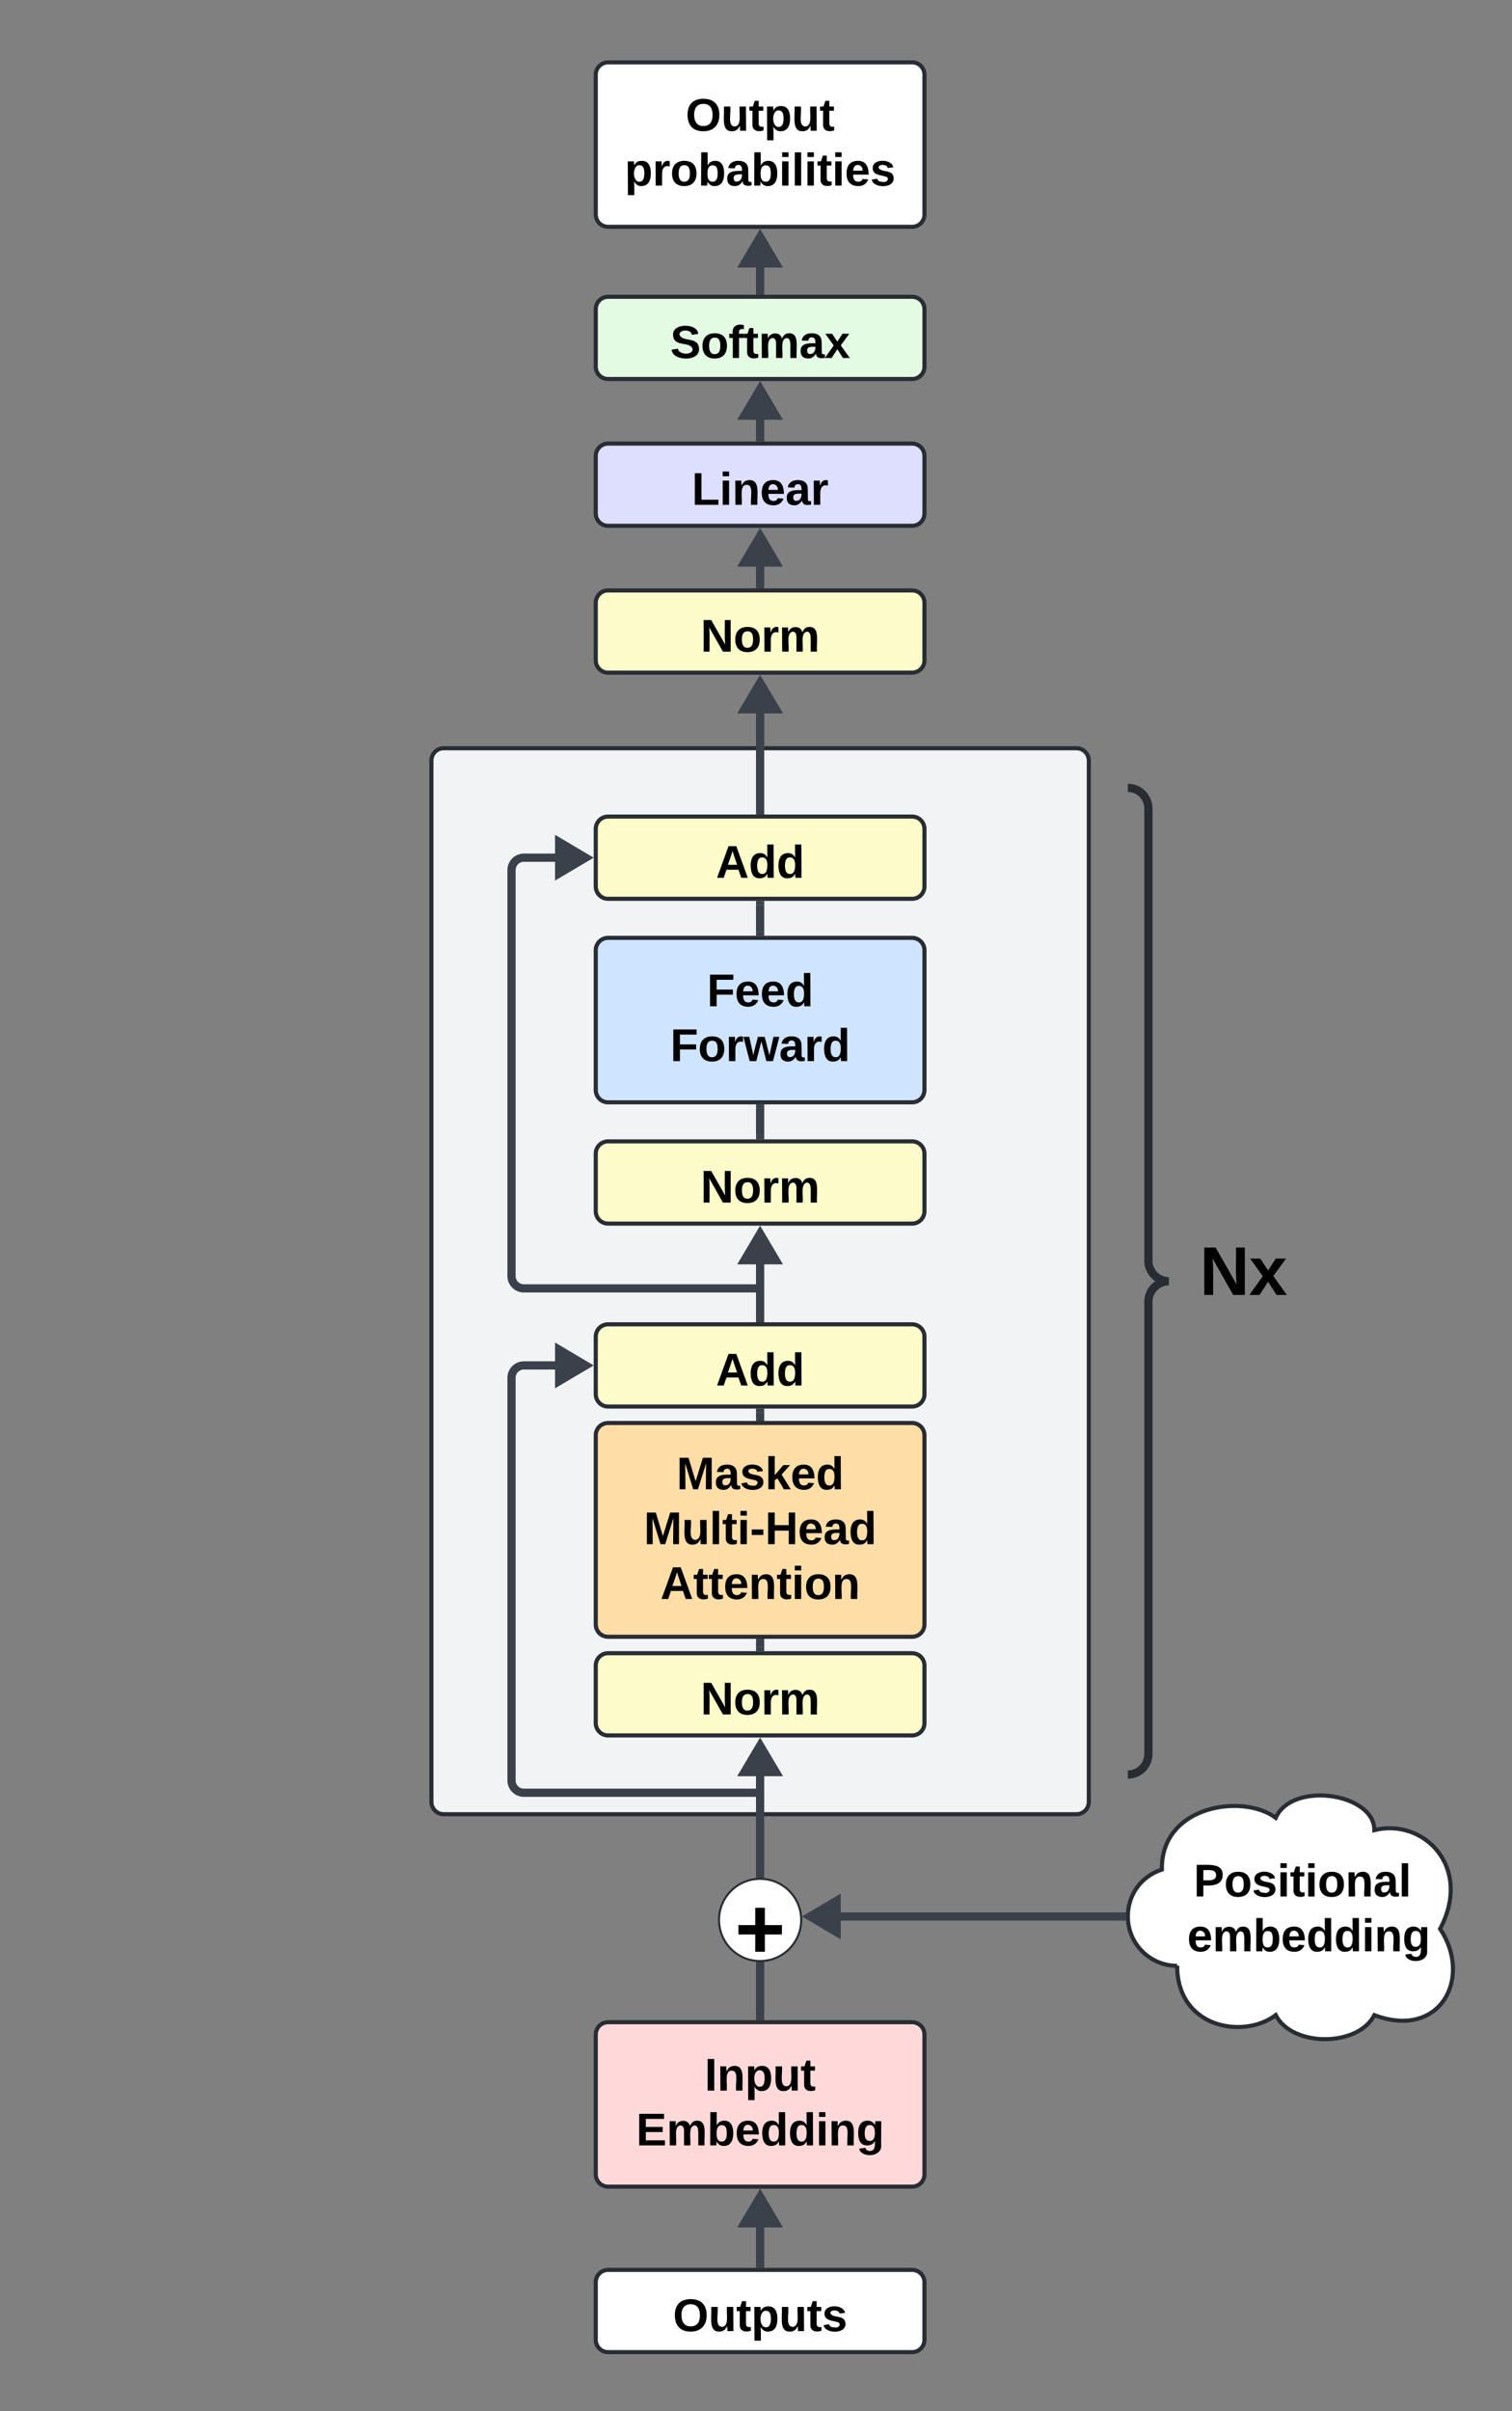 <svg xmlns="http://www.w3.org/2000/svg" xmlns:xlink="http://www.w3.org/1999/xlink" xmlns:lucid="lucid" width="736" height="1173"><rect width="100%" height="100%" fill="#808080" stroke="none"/><g transform="translate(1409 -7156)" lucid:page-tab-id="0_0"><path d="M-1199 7526a6 6 0 0 1 6-6h308a6 6 0 0 1 6 6v506.57a6 6 0 0 1-6 6h-308a6 6 0 0 1-6-6z" stroke="#282c33" stroke-width="2" fill="#f2f3f5"/><path d="M-1119 7854.25a6 6 0 0 1 6-6h148a6 6 0 0 1 6 6v92a6 6 0 0 1-6 6h-148a6 6 0 0 1-6-6z" stroke="#282c33" stroke-width="2" fill="#ffdda6"/><use xlink:href="#a" transform="matrix(1,0,0,1,-1107,7860.248) translate(27.321 20.278)"/><use xlink:href="#b" transform="matrix(1,0,0,1,-1107,7860.248) translate(11.395 46.944)"/><use xlink:href="#c" transform="matrix(1,0,0,1,-1107,7860.248) translate(19.451 73.611)"/><path d="M-1119 7966.25a6 6 0 0 1 6-6h148a6 6 0 0 1 6 6v28a6 6 0 0 1-6 6h-148a6 6 0 0 1-6-6z" stroke="#282c33" stroke-width="2" fill="#fcfcca"/><use xlink:href="#d" transform="matrix(1,0,0,1,-1107,7972.248) translate(39.049 17.778)"/><path d="M-1119 7806.25a6 6 0 0 1 6-6h148a6 6 0 0 1 6 6v28a6 6 0 0 1-6 6h-148a6 6 0 0 1-6-6z" stroke="#282c33" stroke-width="2" fill="#fcfcca"/><use xlink:href="#e" transform="matrix(1,0,0,1,-1107,7812.248) translate(46.488 17.778)"/><path d="M-1039 7957.25v-2" stroke="#3a414a" stroke-width="4" fill="none"/><path d="M-1037.03 7959.25h-3.94v-2.05h3.94zM-1037.03 7955.3h-3.94v-2.05h3.94z" stroke="#3a414a" stroke-width=".05" fill="#3a414a"/><path d="M-1039 7845.25v-2" stroke="#3a414a" stroke-width="4" fill="none"/><path d="M-1037.03 7847.25h-3.94v-2.05h3.94zM-1037.03 7843.3h-3.94v-2.05h3.94z" stroke="#3a414a" stroke-width=".05" fill="#3a414a"/><path d="M-1119 8145.75a6 6 0 0 1 6-6h148a6 6 0 0 1 6 6v68a6 6 0 0 1-6 6h-148a6 6 0 0 1-6-6z" stroke="#282c33" stroke-width="2" fill="#ffd9d9"/><use xlink:href="#f" transform="matrix(1,0,0,1,-1107,8151.747) translate(40.963 21.278)"/><use xlink:href="#g" transform="matrix(1,0,0,1,-1107,8151.747) translate(7.66 47.944)"/><path d="M-1039 8067.5v-53.02" stroke="#3a414a" stroke-width="4" fill="none"/><path d="M-1037.03 8069.74l-1.95-.24-1.5.05-.5.1v-2.2h3.95z" stroke="#3a414a" stroke-width=".05" fill="#3a414a"/><path d="M-1039 8005.18l7.64 12.9h-15.28z" stroke="#3a414a" stroke-width="4" fill="#3a414a"/><path d="M-1039 8136.75v-24.25" stroke="#3a414a" stroke-width="4" fill="none"/><path d="M-1037.03 8138.75h-3.94v-2.05h3.94zM-1039.02 8110.5l1.5-.06.5-.1v2.2h-3.95v-2.3z" stroke="#3a414a" stroke-width=".05" fill="#3a414a"/><path d="M-836 8112.32c-13.25 0-24-10.75-24-24 0-10.6 6.5-19.55 16.58-22.83-.58-31.18 39.42-37.18 55.42-25.18 8-18 48-12 48 6 24-6 48 18 32 48 16 24 0 54-32 42-8 15.6-40 15.6-48 0-16 12-48 6-48-24z" stroke="#282c33" stroke-width="2" fill="#fff"/><use xlink:href="#h" transform="matrix(1,0,0,1,-855,8033.318) translate(27.042 45.278)"/><use xlink:href="#i" transform="matrix(1,0,0,1,-855,8033.318) translate(23.9 71.944)"/><path d="M-1019 8090c0 11.04-8.95 20-20 20s-20-8.96-20-20c0-11.05 8.95-20 20-20s20 8.95 20 20z" stroke="#282c33" fill="#fff"/><use xlink:href="#j" transform="matrix(1,0,0,1,-1054,8074.997) translate(2.685 33.778)"/><path d="M-1119 8266.25a6 6 0 0 1 6-6h148a6 6 0 0 1 6 6v28a6 6 0 0 1-6 6h-148a6 6 0 0 1-6-6z" stroke="#282c33" stroke-width="2" fill="#fff"/><use xlink:href="#k" transform="matrix(1,0,0,1,-1107,8272.248) translate(25.562 17.778)"/><path d="M-1039 8257.25v-23.27" stroke="#3a414a" stroke-width="4" fill="none"/><path d="M-1037.03 8259.25h-3.94v-2.05h3.94z" stroke="#3a414a" stroke-width=".05" fill="#3a414a"/><path d="M-1039 8224.68l7.64 12.9h-15.28z" stroke="#3a414a" stroke-width="4" fill="#3a414a"/><path d="M-863 8088.32h-142.36" stroke="#3a414a" stroke-width="4" fill="none"/><path d="M-861 8088.3l.1 2h-2.15v-3.96h2.26z" stroke="#3a414a" stroke-width=".05" fill="#3a414a"/><path d="M-1014.66 8088.32l12.9-7.64v15.27z" stroke="#3a414a" stroke-width="4" fill="#3a414a"/><path d="M-1039 7797.25v-31.77" stroke="#3a414a" stroke-width="4" fill="none"/><path d="M-1037.03 7799.25h-3.94v-2.05h3.94z" stroke="#3a414a" stroke-width=".05" fill="#3a414a"/><path d="M-1039 7756.18l7.64 12.9h-15.28z" stroke="#3a414a" stroke-width="4" fill="#3a414a"/><path d="M-1119 7618.25a6 6 0 0 1 6-6h148a6 6 0 0 1 6 6v68a6 6 0 0 1-6 6h-148a6 6 0 0 1-6-6z" stroke="#282c33" stroke-width="2" fill="#cfe4ff"/><use xlink:href="#l" transform="matrix(1,0,0,1,-1107,7624.248) translate(42.136 21.278)"/><use xlink:href="#m" transform="matrix(1,0,0,1,-1107,7624.248) translate(24.265 47.944)"/><path d="M-1119 7717.25a6 6 0 0 1 6-6h148a6 6 0 0 1 6 6v28a6 6 0 0 1-6 6h-148a6 6 0 0 1-6-6z" stroke="#282c33" stroke-width="2" fill="#fcfcca"/><use xlink:href="#d" transform="matrix(1,0,0,1,-1107,7723.248) translate(39.049 17.778)"/><path d="M-1119 7559.25a6 6 0 0 1 6-6h148a6 6 0 0 1 6 6v28a6 6 0 0 1-6 6h-148a6 6 0 0 1-6-6z" stroke="#282c33" stroke-width="2" fill="#fcfcca"/><use xlink:href="#e" transform="matrix(1,0,0,1,-1107,7565.248) translate(46.488 17.778)"/><path d="M-1039 7708.25v-13" stroke="#3a414a" stroke-width="4" fill="none"/><path d="M-1037.03 7710.25h-3.94v-2.05h3.94zM-1037.03 7695.3h-3.94v-2.05h3.94z" stroke="#3a414a" stroke-width=".05" fill="#3a414a"/><path d="M-1039 7609.25v-13" stroke="#3a414a" stroke-width="4" fill="none"/><path d="M-1037.03 7611.25h-3.94v-2.05h3.94zM-1037.03 7596.3h-3.94v-2.05h3.94z" stroke="#3a414a" stroke-width=".05" fill="#3a414a"/><path d="M-1119 7377.8a6 6 0 0 1 6-6h148a6 6 0 0 1 6 6v28a6 6 0 0 1-6 6h-148a6 6 0 0 1-6-6z" stroke="#282c33" stroke-width="2" fill="#dedeff"/><use xlink:href="#n" transform="matrix(1,0,0,1,-1107,7383.805) translate(34.728 17.778)"/><path d="M-1039 7440.23v-14.2" stroke="#3a414a" stroke-width="4" fill="none"/><path d="M-1037.03 7442.23h-3.94v-2.05h3.94z" stroke="#3a414a" stroke-width=".05" fill="#3a414a"/><path d="M-1039 7416.73l7.64 12.92h-15.28z" stroke="#3a414a" stroke-width="4" fill="#3a414a"/><path d="M-1039 7550.25v-52.8" stroke="#3a414a" stroke-width="4" fill="none"/><path d="M-1037.03 7552.25h-3.94v-2.05h3.94z" stroke="#3a414a" stroke-width=".05" fill="#3a414a"/><path d="M-1039 7488.16l7.64 12.9h-15.28z" stroke="#3a414a" stroke-width="4" fill="#3a414a"/><path d="M-1119 7306.38a6 6 0 0 1 6-6h148a6 6 0 0 1 6 6v28a6 6 0 0 1-6 6h-148a6 6 0 0 1-6-6z" stroke="#282c33" stroke-width="2" fill="#e3fae3"/><use xlink:href="#o" transform="matrix(1,0,0,1,-1107,7312.376) translate(24.265 17.778)"/><path d="M-1039 7368.8v-14.2" stroke="#3a414a" stroke-width="4" fill="none"/><path d="M-1037.03 7370.8h-3.94v-2.05h3.94z" stroke="#3a414a" stroke-width=".05" fill="#3a414a"/><path d="M-1039 7345.3l7.64 12.92h-15.28z" stroke="#3a414a" stroke-width="4" fill="#3a414a"/><path d="M-1119 7192.34a6 6 0 0 1 6-6h148a6 6 0 0 1 6 6v68a6 6 0 0 1-6 6h-148a6 6 0 0 1-6-6z" stroke="#282c33" stroke-width="2" fill="#fff"/><use xlink:href="#p" transform="matrix(1,0,0,1,-1107,7198.337) translate(31.735 21.278)"/><use xlink:href="#q" transform="matrix(1,0,0,1,-1107,7198.337) translate(2.105 47.944)"/><path d="M-1039 7297.38v-16.82" stroke="#3a414a" stroke-width="4" fill="none"/><path d="M-1037.03 7299.38h-3.94v-2.06h3.94z" stroke="#3a414a" stroke-width=".05" fill="#3a414a"/><path d="M-1039 7271.27l7.64 12.9h-15.28z" stroke="#3a414a" stroke-width="4" fill="#3a414a"/><path d="M-1041 8028.13h-113a6 6 0 0 1-6-6v-195.88a6 6 0 0 1 6-6h20.77M-1041.05 8028.13h2.05" stroke="#3a414a" stroke-width="4" fill="none"/><path d="M-1123.93 7820.25l-12.9 7.63v-15.27z" stroke="#3a414a" stroke-width="4" fill="#3a414a"/><path d="M-900 7564.59a6 6 0 0 1 6-6.02h228a6 6 0 0 1 6 6v48a6 6 0 0 1-6 6h-228a6 6 0 0 1-6-6z" stroke="#000" stroke-opacity="0" stroke-width="4" fill="#fff" fill-opacity="0"/><path d="M-860 7545.28a6 6 0 0 1 6-6h68a6 6 0 0 1 6 6v468a6 6 0 0 1-6 6h-68a6 6 0 0 1-6-6z" fill="none"/><path d="M-860 8019.28c5.52 0 10-4.47 10-10v-220c0-5.52 4.48-10 10-10-5.52 0-10-4.47-10-10v-220c0-5.52-4.48-10-10-10" stroke="#282c33" stroke-width="4" fill="none"/><use xlink:href="#r" transform="matrix(1,0,0,1,-825,7544.284) translate(0 241.667)"/><path d="M-1119 7449.23a6 6 0 0 1 6-6h148a6 6 0 0 1 6 6v28a6 6 0 0 1-6 6h-148a6 6 0 0 1-6-6z" stroke="#282c33" stroke-width="2" fill="#fcfcca"/><g><use xlink:href="#d" transform="matrix(1,0,0,1,-1107,7455.234) translate(39.049 17.778)"/></g><path d="M-1041 7782.77h-113a6 6 0 0 1-6-6v-197.52a6 6 0 0 1 6-6h20.77M-1041.05 7782.77h2.05" stroke="#3a414a" stroke-width="4" fill="none"/><path d="M-1123.93 7573.25l-12.9 7.63v-15.27z" stroke="#3a414a" stroke-width="4" fill="#3a414a"/><defs><path d="M230 0l2-204L168 0h-37L68-204 70 0H24v-248h70l56 185 57-185h69V0h-46" id="s"/><path d="M133-34C117-15 103 5 69 4 32 3 11-16 11-54c-1-60 55-63 116-61 1-26-3-47-28-47-18 1-26 9-28 27l-52-2c7-38 36-58 82-57s74 22 75 68l1 82c-1 14 12 18 25 15v27c-30 8-71 5-69-32zm-48 3c29 0 43-24 42-57-32 0-66-3-65 30 0 17 8 27 23 27" id="t"/><path d="M137-138c1-29-70-34-71-4 15 46 118 7 119 86 1 83-164 76-172 9l43-7c4 19 20 25 44 25 33 8 57-30 24-41C81-84 22-81 20-136c-2-80 154-74 161-7" id="u"/><path d="M147 0L96-86 75-71V0H25v-261h50v150l67-79h53l-66 74L201 0h-54" id="v"/><path d="M185-48c-13 30-37 53-82 52C43 2 14-33 14-96s30-98 90-98c62 0 83 45 84 108H66c0 31 8 55 39 56 18 0 30-7 34-22zm-45-69c5-46-57-63-70-21-2 6-4 13-4 21h74" id="w"/><path d="M88-194c31-1 46 15 58 34l-1-101h50l1 261h-48c-2-10 0-23-3-31C134-8 116 4 84 4 32 4 16-41 15-95c0-56 19-97 73-99zm17 164c33 0 40-30 41-66 1-37-9-64-41-64s-38 30-39 65c0 43 13 65 39 65" id="x"/><g id="a"><use transform="matrix(0.062,0,0,0.062,0,0)" xlink:href="#s"/><use transform="matrix(0.062,0,0,0.062,18.457,0)" xlink:href="#t"/><use transform="matrix(0.062,0,0,0.062,30.802,0)" xlink:href="#u"/><use transform="matrix(0.062,0,0,0.062,43.148,0)" xlink:href="#v"/><use transform="matrix(0.062,0,0,0.062,55.494,0)" xlink:href="#w"/><use transform="matrix(0.062,0,0,0.062,67.84,0)" xlink:href="#x"/></g><path d="M85 4C-2 5 27-109 22-190h50c7 57-23 150 33 157 60-5 35-97 40-157h50l1 190h-47c-2-12 1-28-3-38-12 25-28 42-61 42" id="y"/><path d="M25 0v-261h50V0H25" id="z"/><path d="M115-3C79 11 28 4 28-45v-112H4v-33h27l15-45h31v45h36v33H77v99c-1 23 16 31 38 25v30" id="A"/><path d="M25-224v-37h50v37H25zM25 0v-190h50V0H25" id="B"/><path d="M14-72v-43h91v43H14" id="C"/><path d="M186 0v-106H76V0H24v-248h52v99h110v-99h50V0h-50" id="D"/><g id="b"><use transform="matrix(0.062,0,0,0.062,0,0)" xlink:href="#s"/><use transform="matrix(0.062,0,0,0.062,18.457,0)" xlink:href="#y"/><use transform="matrix(0.062,0,0,0.062,31.975,0)" xlink:href="#z"/><use transform="matrix(0.062,0,0,0.062,38.148,0)" xlink:href="#A"/><use transform="matrix(0.062,0,0,0.062,45.494,0)" xlink:href="#B"/><use transform="matrix(0.062,0,0,0.062,51.667,0)" xlink:href="#C"/><use transform="matrix(0.062,0,0,0.062,59.012,0)" xlink:href="#D"/><use transform="matrix(0.062,0,0,0.062,75,0)" xlink:href="#w"/><use transform="matrix(0.062,0,0,0.062,87.346,0)" xlink:href="#t"/><use transform="matrix(0.062,0,0,0.062,99.691,0)" xlink:href="#x"/></g><path d="M199 0l-22-63H83L61 0H9l90-248h61L250 0h-51zm-33-102l-36-108c-10 38-24 72-36 108h72" id="E"/><path d="M135-194c87-1 58 113 63 194h-50c-7-57 23-157-34-157-59 0-34 97-39 157H25l-1-190h47c2 12-1 28 3 38 12-26 28-41 61-42" id="F"/><path d="M110-194c64 0 96 36 96 99 0 64-35 99-97 99-61 0-95-36-95-99 0-62 34-99 96-99zm-1 164c35 0 45-28 45-65 0-40-10-65-43-65-34 0-45 26-45 65 0 36 10 65 43 65" id="G"/><g id="c"><use transform="matrix(0.062,0,0,0.062,0,0)" xlink:href="#E"/><use transform="matrix(0.062,0,0,0.062,15.988,0)" xlink:href="#A"/><use transform="matrix(0.062,0,0,0.062,23.333,0)" xlink:href="#A"/><use transform="matrix(0.062,0,0,0.062,30.679,0)" xlink:href="#w"/><use transform="matrix(0.062,0,0,0.062,43.025,0)" xlink:href="#F"/><use transform="matrix(0.062,0,0,0.062,56.543,0)" xlink:href="#A"/><use transform="matrix(0.062,0,0,0.062,63.889,0)" xlink:href="#B"/><use transform="matrix(0.062,0,0,0.062,70.062,0)" xlink:href="#G"/><use transform="matrix(0.062,0,0,0.062,83.58,0)" xlink:href="#F"/></g><path d="M175 0L67-191c6 58 2 128 3 191H24v-248h59L193-55c-6-58-2-129-3-193h46V0h-61" id="H"/><path d="M135-150c-39-12-60 13-60 57V0H25l-1-190h47c2 13-1 29 3 40 6-28 27-53 61-41v41" id="I"/><path d="M220-157c-53 9-28 100-34 157h-49v-107c1-27-5-49-29-50C55-147 81-57 75 0H25l-1-190h47c2 12-1 28 3 38 10-53 101-56 108 0 13-22 24-43 59-42 82 1 51 116 57 194h-49v-107c-1-25-5-48-29-50" id="J"/><g id="d"><use transform="matrix(0.062,0,0,0.062,0,0)" xlink:href="#H"/><use transform="matrix(0.062,0,0,0.062,15.988,0)" xlink:href="#G"/><use transform="matrix(0.062,0,0,0.062,29.506,0)" xlink:href="#I"/><use transform="matrix(0.062,0,0,0.062,38.148,0)" xlink:href="#J"/></g><g id="e"><use transform="matrix(0.062,0,0,0.062,0,0)" xlink:href="#E"/><use transform="matrix(0.062,0,0,0.062,15.988,0)" xlink:href="#x"/><use transform="matrix(0.062,0,0,0.062,29.506,0)" xlink:href="#x"/></g><path d="M24 0v-248h52V0H24" id="K"/><path d="M135-194c53 0 70 44 70 98 0 56-19 98-73 100-31 1-45-17-59-34 3 33 2 69 2 105H25l-1-265h48c2 10 0 23 3 31 11-24 29-35 60-35zM114-30c33 0 39-31 40-66 0-38-9-64-40-64-56 0-55 130 0 130" id="L"/><g id="f"><use transform="matrix(0.062,0,0,0.062,0,0)" xlink:href="#K"/><use transform="matrix(0.062,0,0,0.062,6.173,0)" xlink:href="#F"/><use transform="matrix(0.062,0,0,0.062,19.691,0)" xlink:href="#L"/><use transform="matrix(0.062,0,0,0.062,33.21,0)" xlink:href="#y"/><use transform="matrix(0.062,0,0,0.062,46.728,0)" xlink:href="#A"/></g><path d="M24 0v-248h195v40H76v63h132v40H76v65h150V0H24" id="M"/><path d="M135-194c52 0 70 43 70 98 0 56-19 99-73 100-30 1-46-15-58-35L72 0H24l1-261h50v104c11-23 29-37 60-37zM114-30c31 0 40-27 40-66 0-37-7-63-39-63s-41 28-41 65c0 36 8 64 40 64" id="N"/><path d="M195-6C206 82 75 100 31 46c-4-6-6-13-8-21l49-6c3 16 16 24 34 25 40 0 42-37 40-79-11 22-30 35-61 35-53 0-70-43-70-97 0-56 18-96 73-97 30 0 46 14 59 34l2-30h47zm-90-29c32 0 41-27 41-63 0-35-9-62-40-62-32 0-39 29-40 63 0 36 9 62 39 62" id="O"/><g id="g"><use transform="matrix(0.062,0,0,0.062,0,0)" xlink:href="#M"/><use transform="matrix(0.062,0,0,0.062,14.815,0)" xlink:href="#J"/><use transform="matrix(0.062,0,0,0.062,34.568,0)" xlink:href="#N"/><use transform="matrix(0.062,0,0,0.062,48.086,0)" xlink:href="#w"/><use transform="matrix(0.062,0,0,0.062,60.432,0)" xlink:href="#x"/><use transform="matrix(0.062,0,0,0.062,73.951,0)" xlink:href="#x"/><use transform="matrix(0.062,0,0,0.062,87.469,0)" xlink:href="#B"/><use transform="matrix(0.062,0,0,0.062,93.642,0)" xlink:href="#F"/><use transform="matrix(0.062,0,0,0.062,107.16,0)" xlink:href="#O"/></g><path d="M24-248c93 1 206-16 204 79-1 75-69 88-152 82V0H24v-248zm52 121c47 0 100 7 100-41 0-47-54-39-100-39v80" id="P"/><g id="h"><use transform="matrix(0.062,0,0,0.062,0,0)" xlink:href="#P"/><use transform="matrix(0.062,0,0,0.062,14.815,0)" xlink:href="#G"/><use transform="matrix(0.062,0,0,0.062,28.333,0)" xlink:href="#u"/><use transform="matrix(0.062,0,0,0.062,40.679,0)" xlink:href="#B"/><use transform="matrix(0.062,0,0,0.062,46.852,0)" xlink:href="#A"/><use transform="matrix(0.062,0,0,0.062,54.198,0)" xlink:href="#B"/><use transform="matrix(0.062,0,0,0.062,60.37,0)" xlink:href="#G"/><use transform="matrix(0.062,0,0,0.062,73.889,0)" xlink:href="#F"/><use transform="matrix(0.062,0,0,0.062,87.407,0)" xlink:href="#t"/><use transform="matrix(0.062,0,0,0.062,99.753,0)" xlink:href="#z"/></g><g id="i"><use transform="matrix(0.062,0,0,0.062,0,0)" xlink:href="#w"/><use transform="matrix(0.062,0,0,0.062,12.346,0)" xlink:href="#J"/><use transform="matrix(0.062,0,0,0.062,32.099,0)" xlink:href="#N"/><use transform="matrix(0.062,0,0,0.062,45.617,0)" xlink:href="#w"/><use transform="matrix(0.062,0,0,0.062,57.963,0)" xlink:href="#x"/><use transform="matrix(0.062,0,0,0.062,71.481,0)" xlink:href="#x"/><use transform="matrix(0.062,0,0,0.062,85,0)" xlink:href="#B"/><use transform="matrix(0.062,0,0,0.062,91.173,0)" xlink:href="#F"/><use transform="matrix(0.062,0,0,0.062,104.691,0)" xlink:href="#O"/></g><path d="M125-100v72H85v-72H15v-39h70v-72h40v72h71v39h-71" id="Q"/><use transform="matrix(0.117,0,0,0.117,0,0)" xlink:href="#Q" id="j"/><path d="M140-251c80 0 125 45 125 126S219 4 139 4C58 4 15-44 15-125s44-126 125-126zm-1 214c52 0 73-35 73-88 0-50-21-86-72-86-52 0-73 35-73 86s22 88 72 88" id="R"/><g id="k"><use transform="matrix(0.062,0,0,0.062,0,0)" xlink:href="#R"/><use transform="matrix(0.062,0,0,0.062,17.284,0)" xlink:href="#y"/><use transform="matrix(0.062,0,0,0.062,30.802,0)" xlink:href="#A"/><use transform="matrix(0.062,0,0,0.062,38.148,0)" xlink:href="#L"/><use transform="matrix(0.062,0,0,0.062,51.667,0)" xlink:href="#y"/><use transform="matrix(0.062,0,0,0.062,65.185,0)" xlink:href="#A"/><use transform="matrix(0.062,0,0,0.062,72.531,0)" xlink:href="#u"/></g><path d="M76-208v77h127v40H76V0H24v-248h183v40H76" id="S"/><g id="l"><use transform="matrix(0.062,0,0,0.062,0,0)" xlink:href="#S"/><use transform="matrix(0.062,0,0,0.062,13.519,0)" xlink:href="#w"/><use transform="matrix(0.062,0,0,0.062,25.864,0)" xlink:href="#w"/><use transform="matrix(0.062,0,0,0.062,38.21,0)" xlink:href="#x"/></g><path d="M231 0h-52l-39-155L100 0H48L-1-190h46L77-45c9-52 24-97 36-145h53l37 145 32-145h46" id="T"/><g id="m"><use transform="matrix(0.062,0,0,0.062,0,0)" xlink:href="#S"/><use transform="matrix(0.062,0,0,0.062,13.519,0)" xlink:href="#G"/><use transform="matrix(0.062,0,0,0.062,27.037,0)" xlink:href="#I"/><use transform="matrix(0.062,0,0,0.062,35.679,0)" xlink:href="#T"/><use transform="matrix(0.062,0,0,0.062,52.963,0)" xlink:href="#t"/><use transform="matrix(0.062,0,0,0.062,65.309,0)" xlink:href="#I"/><use transform="matrix(0.062,0,0,0.062,73.951,0)" xlink:href="#x"/></g><path d="M24 0v-248h52v208h133V0H24" id="U"/><g id="n"><use transform="matrix(0.062,0,0,0.062,0,0)" xlink:href="#U"/><use transform="matrix(0.062,0,0,0.062,13.519,0)" xlink:href="#B"/><use transform="matrix(0.062,0,0,0.062,19.691,0)" xlink:href="#F"/><use transform="matrix(0.062,0,0,0.062,33.21,0)" xlink:href="#w"/><use transform="matrix(0.062,0,0,0.062,45.556,0)" xlink:href="#t"/><use transform="matrix(0.062,0,0,0.062,57.901,0)" xlink:href="#I"/></g><path d="M169-182c-1-43-94-46-97-3 18 66 151 10 154 114 3 95-165 93-204 36-6-8-10-19-12-30l50-8c3 46 112 56 116 5-17-69-150-10-154-114-4-87 153-88 188-35 5 8 8 18 10 28" id="V"/><path d="M121-226c-27-7-43 5-38 36h38v33H83V0H34v-157H6v-33h28c-9-59 32-81 87-68v32" id="W"/><path d="M144 0l-44-69L55 0H2l70-98-66-92h53l41 62 40-62h54l-67 91 71 99h-54" id="X"/><g id="o"><use transform="matrix(0.062,0,0,0.062,0,0)" xlink:href="#V"/><use transform="matrix(0.062,0,0,0.062,14.815,0)" xlink:href="#G"/><use transform="matrix(0.062,0,0,0.062,28.333,0)" xlink:href="#W"/><use transform="matrix(0.062,0,0,0.062,35.679,0)" xlink:href="#A"/><use transform="matrix(0.062,0,0,0.062,43.025,0)" xlink:href="#J"/><use transform="matrix(0.062,0,0,0.062,62.778,0)" xlink:href="#t"/><use transform="matrix(0.062,0,0,0.062,75.123,0)" xlink:href="#X"/></g><g id="p"><use transform="matrix(0.062,0,0,0.062,0,0)" xlink:href="#R"/><use transform="matrix(0.062,0,0,0.062,17.284,0)" xlink:href="#y"/><use transform="matrix(0.062,0,0,0.062,30.802,0)" xlink:href="#A"/><use transform="matrix(0.062,0,0,0.062,38.148,0)" xlink:href="#L"/><use transform="matrix(0.062,0,0,0.062,51.667,0)" xlink:href="#y"/><use transform="matrix(0.062,0,0,0.062,65.185,0)" xlink:href="#A"/></g><g id="q"><use transform="matrix(0.062,0,0,0.062,0,0)" xlink:href="#L"/><use transform="matrix(0.062,0,0,0.062,13.519,0)" xlink:href="#I"/><use transform="matrix(0.062,0,0,0.062,22.16,0)" xlink:href="#G"/><use transform="matrix(0.062,0,0,0.062,35.679,0)" xlink:href="#N"/><use transform="matrix(0.062,0,0,0.062,49.198,0)" xlink:href="#t"/><use transform="matrix(0.062,0,0,0.062,61.543,0)" xlink:href="#N"/><use transform="matrix(0.062,0,0,0.062,75.062,0)" xlink:href="#B"/><use transform="matrix(0.062,0,0,0.062,81.235,0)" xlink:href="#z"/><use transform="matrix(0.062,0,0,0.062,87.407,0)" xlink:href="#B"/><use transform="matrix(0.062,0,0,0.062,93.58,0)" xlink:href="#A"/><use transform="matrix(0.062,0,0,0.062,100.926,0)" xlink:href="#B"/><use transform="matrix(0.062,0,0,0.062,107.099,0)" xlink:href="#w"/><use transform="matrix(0.062,0,0,0.062,119.444,0)" xlink:href="#u"/></g><g id="r"><use transform="matrix(0.093,0,0,0.093,0,0)" xlink:href="#H"/><use transform="matrix(0.093,0,0,0.093,23.981,0)" xlink:href="#X"/></g></defs></g></svg>